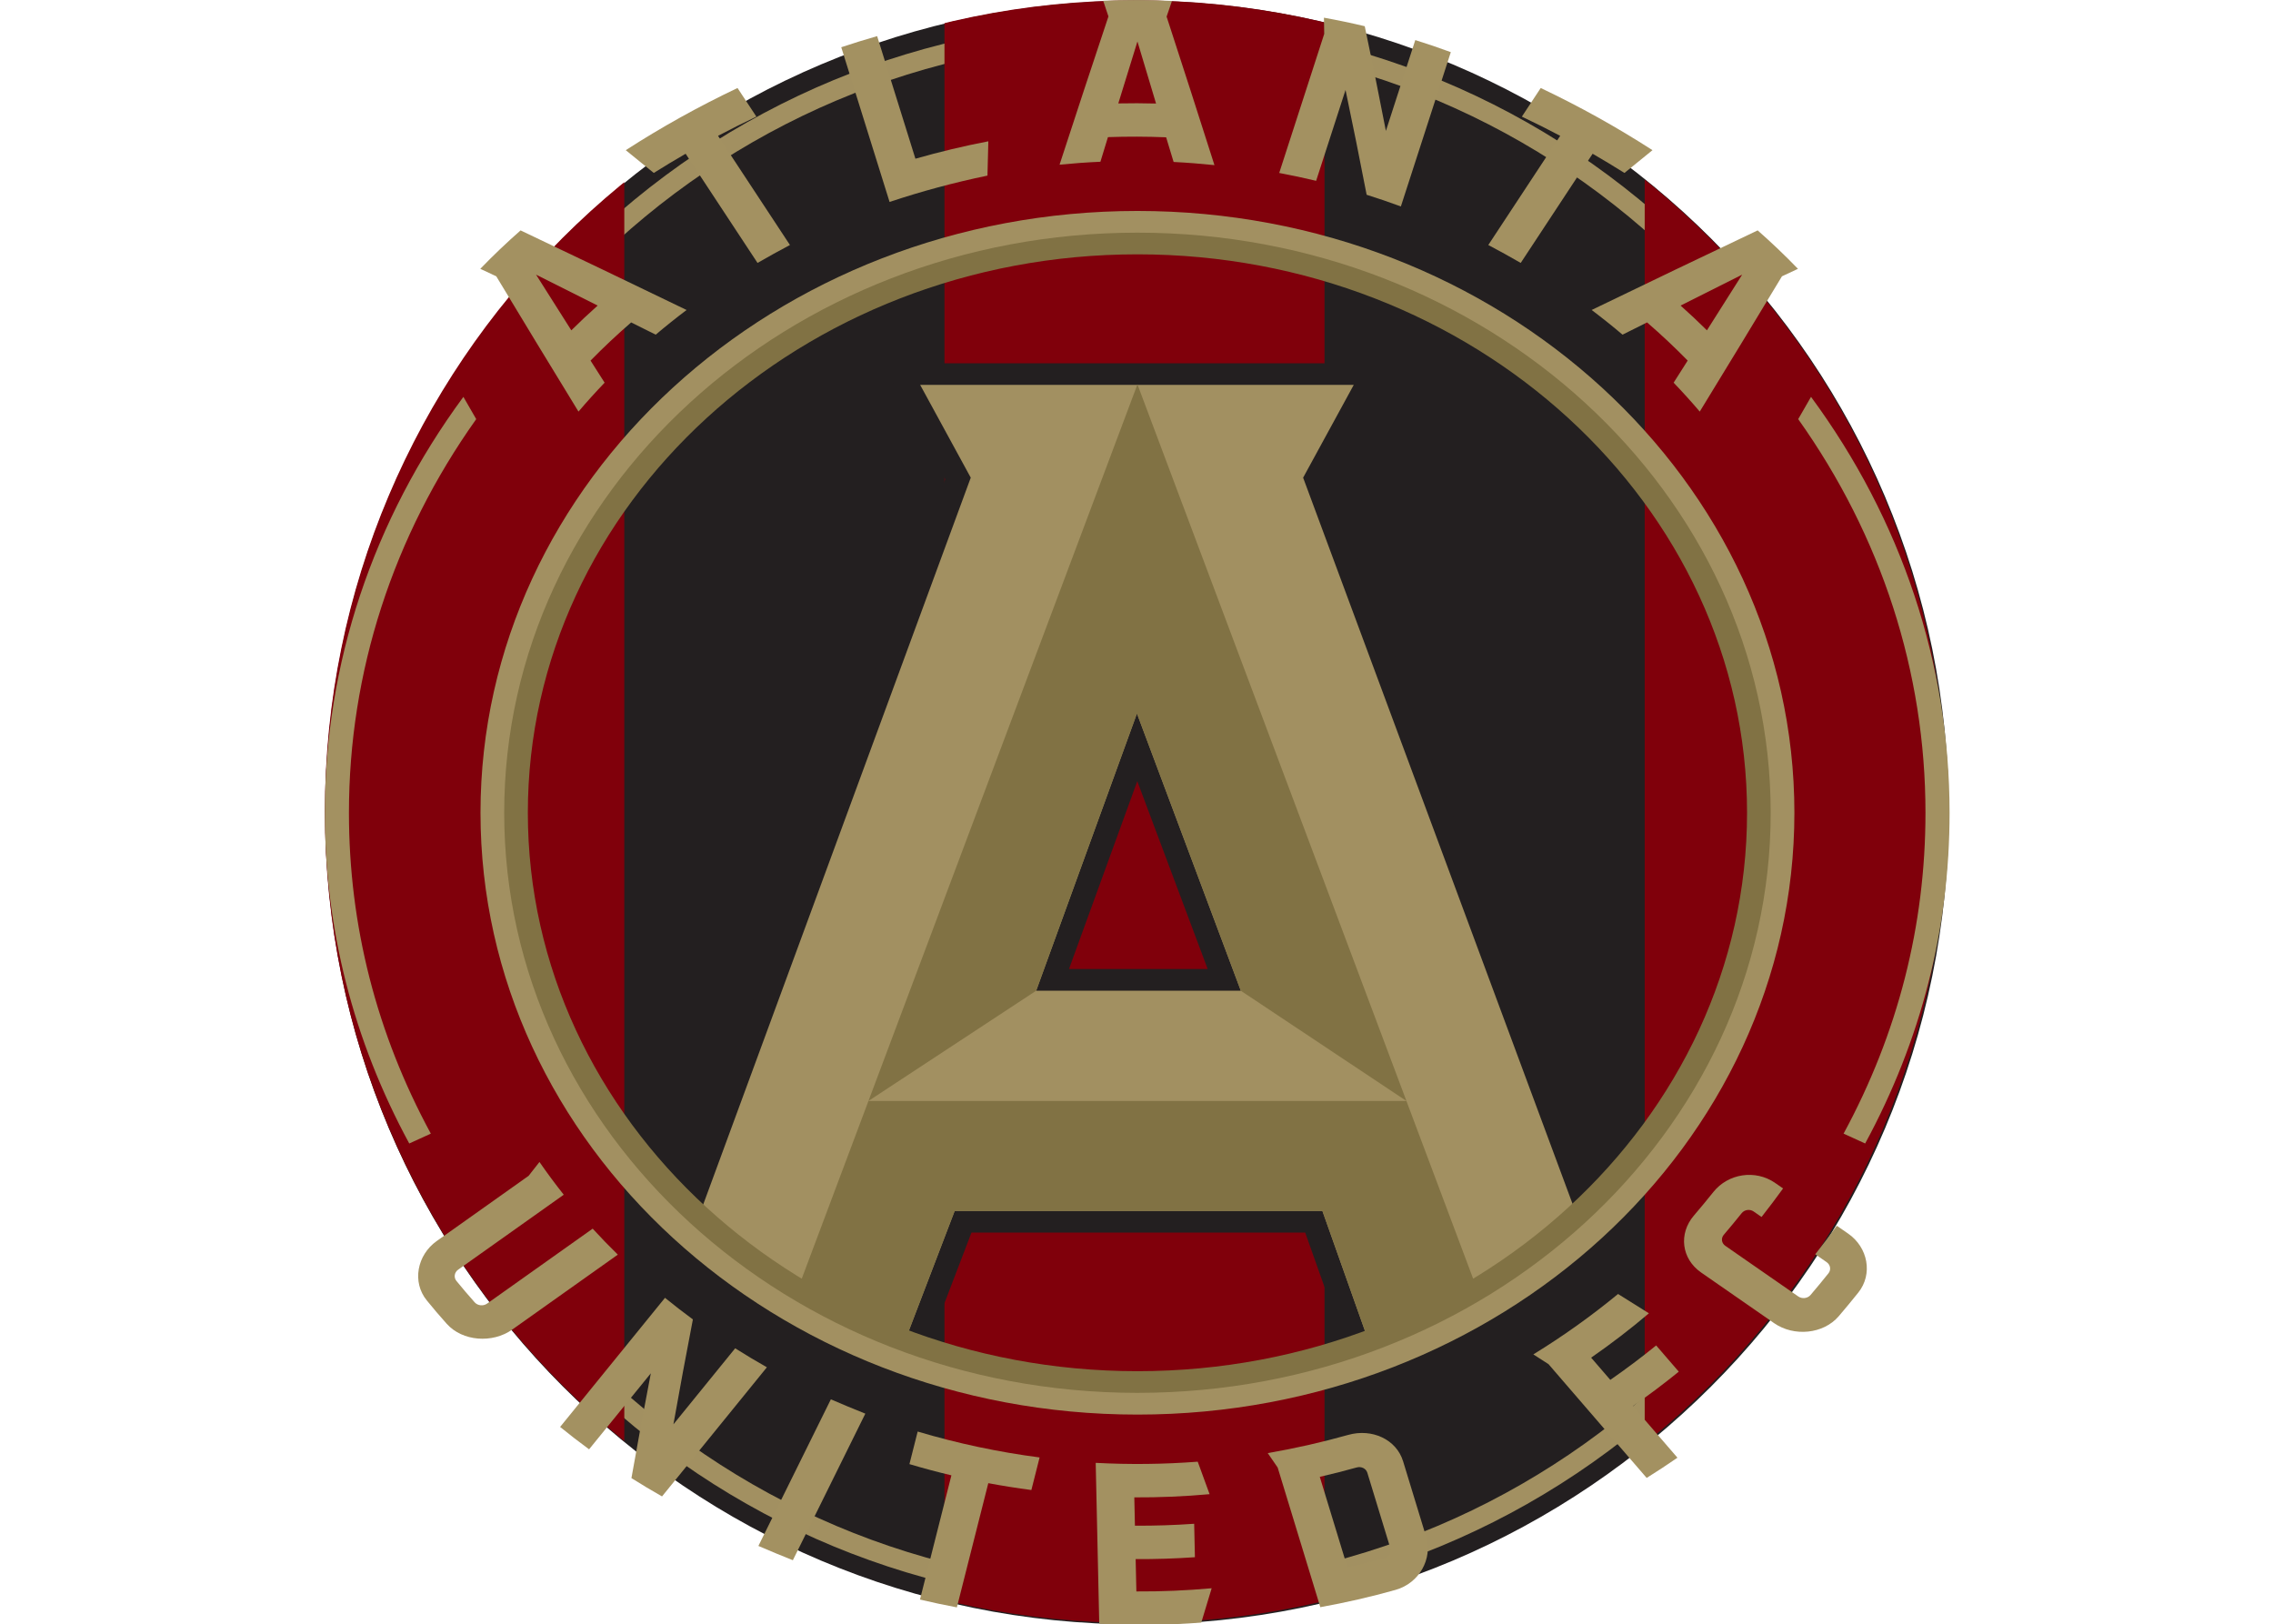 <?xml version="1.0" encoding="UTF-8" standalone="no"?>
<svg
   xmlns:dc="http://purl.org/dc/elements/1.1/"
   xmlns:cc="http://creativecommons.org/ns#"
   xmlns:rdf="http://www.w3.org/1999/02/22-rdf-syntax-ns#"
   xmlns:svg="http://www.w3.org/2000/svg"
   xmlns="http://www.w3.org/2000/svg"
   xmlns:xlink="http://www.w3.org/1999/xlink"
   xml:space="preserve"
   enable-background="new 0 0 500 500"
   viewBox="0 0 280 200.08"
   height="200.08"
   width="280"
   y="0px"
   x="0px"
   id="Layer_1"
   version="1.1"><defs
     id="defs73" /><g
     transform="matrix(0.4,0,0,0.4,40.058,0.079)"
     id="g3"><path
       style="fill:#231f20"
       id="path5"
       d="M 500,250.001 C 500,388.07 388.07,500 250,500 111.93,500 0,388.07 0,250.001 0,111.93 111.93,0 250,0 388.07,0 500,111.93 500,250.001" /><path
       style="fill:#a29061"
       id="path7"
       d="m 250.002,494.412 c -65.226,0 -126.547,-25.4 -172.67,-71.521 C 31.21,376.77 5.809,315.447 5.809,250.223 5.809,184.997 31.21,123.676 77.331,77.554 123.454,31.434 184.776,6.033 250.001,6.033 c 65.227,0 126.549,25.4 172.67,71.521 46.119,46.121 71.521,107.442 71.521,172.668 0,65.225 -25.402,126.547 -71.521,172.668 -46.12,46.122 -107.442,71.522 -172.669,71.522 m 0,-482.378 c -131.339,0 -238.192,106.852 -238.192,238.189 0,131.338 106.853,238.189 238.192,238.189 131.338,0 238.189,-106.852 238.189,-238.189 0,-131.338 -106.851,-238.189 -238.189,-238.189" /></g><g
     transform="matrix(0.61,0,0,0.61,-12.548,-52.527)"
     id="g9"><defs
       id="defs11"><path
         d="m 86.181,250 c 0,90.475 73.345,163.82 163.819,163.82 90.477,0 163.821,-73.346 163.821,-163.82 C 413.821,159.526 340.477,86.181 250,86.181 159.525,86.181 86.181,159.526 86.181,250"
         id="SVGID_1_" /></defs><clipPath
       id="SVGID_2_"><use
         height="100%"
         width="100%"
         y="0"
         x="0"
         style="overflow:visible"
         id="use15"
         overflow="visible"
         xlink:href="#SVGID_1_" /></clipPath><rect
       style="fill:#80000b"
       id="rect17"
       height="331.146"
       width="76.743"
       clip-path="url(#SVGID_2_)"
       y="84.421"
       x="211.302" /><rect
       style="fill:#80000b"
       id="rect19"
       height="266.214"
       width="64.11"
       clip-path="url(#SVGID_2_)"
       y="116.887"
       x="82.532" /><rect
       style="fill:#80000b"
       id="rect21"
       height="266.214"
       width="64.109"
       clip-path="url(#SVGID_2_)"
       y="116.887"
       x="352.707" /></g><g
     transform="matrix(0.488,0,0,0.447,18.116,-11.641)"
     id="g23"><path
       style="fill:#231f20"
       id="path25"
       d="m 298.283,158.104 15.92,-31.946 -128.66,0 15.925,31.954 -68.695,203.718 62.352,40.881 12.978,-37.023 84.245,0 11.945,36.752 63.189,-40.729 -69.199,-203.607 z m -65.562,134.953 17.237,-51.761 17.77,51.761 -35.007,0 z" /><path
       style="fill:#a29061"
       id="path27"
       d="m 291.824,157.664 12.783,-25.573 -109.458,0 12.774,25.572 -69.788,206.963 24.073,22.494 12.496,5.889 15.129,6.742 14.033,-40.037 92.821,0 13.51,41.568 25.508,-13.654 26.768,-22.096 -70.649,-207.868 z m -67.385,141.373 25.433,-76.393 26.222,76.398 -51.655,-0.005 z" /><polygon
       style="fill:#817244"
       id="polygon29"
       points="249.872,222.645 224.439,299.037 182.1,329.416 250,131.955 317.9,329.416 276.094,299.043 " /><polygon
       style="fill:#817244"
       id="polygon31"
       points="335.396,380.295 308.459,395.936 296.686,359.715 203.867,359.715 191.227,395.777 164.186,381.512 182.1,329.418 317.9,329.418 " /><path
       style="fill:#a29061"
       id="path33"
       d="M 250.004,415.836 C 158.561,415.836 84.167,341.441 84.167,250 c 0,-91.439 74.395,-165.83 165.837,-165.83 91.439,0 165.83,74.391 165.83,165.83 0,91.441 -74.391,165.836 -165.83,165.836 m 0,-324.923 C 162.28,90.913 90.91,162.28 90.91,250 c 0,87.723 71.37,159.092 159.094,159.092 87.721,0 159.086,-71.369 159.086,-159.092 0,-87.72 -71.365,-159.087 -159.086,-159.087" /><path
       style="fill:#817244"
       id="path35"
       d="M 250.002,409.848 C 161.86,409.848 90.151,338.141 90.151,250 c 0,-88.14 71.708,-159.847 159.851,-159.847 88.141,0 159.848,71.707 159.848,159.847 0,88.141 -71.707,159.848 -159.848,159.848 m 0,-313.725 c -84.85,0 -153.881,69.029 -153.881,153.877 0,84.85 69.031,153.879 153.881,153.879 84.85,0 153.879,-69.029 153.879,-153.879 0,-84.848 -69.029,-153.877 -153.879,-153.877" /><path
       style="fill:#a39161"
       id="path37"
       d="m 257.361,30.621 c 0.455,-1.445 0.904,-2.882 1.355,-4.32 -5.785,-0.304 -11.581,-0.319 -17.365,-0.055 0.442,1.44 0.886,2.88 1.328,4.328 -4.121,13.477 -8.236,27.089 -12.338,40.844 3.431,-0.367 6.868,-0.638 10.312,-0.804 0.636,-2.265 1.267,-4.526 1.903,-6.788 4.894,-0.182 9.792,-0.169 14.687,0.048 0.629,2.262 1.26,4.531 1.889,6.799 3.443,0.187 6.879,0.482 10.307,0.87 -4.017,-13.784 -8.044,-27.422 -12.078,-40.922 m -7.362,6.849 c 1.566,5.679 3.13,11.378 4.697,17.1 -3.172,-0.095 -6.351,-0.105 -9.527,-0.032 1.609,-5.711 3.218,-11.401 4.83,-17.068" /><path
       style="fill:#a39161"
       id="path39"
       d="m 364.656,111.459 c 2.662,2.192 5.262,4.459 7.793,6.801 2.07,-1.127 4.133,-2.25 6.197,-3.373 3.561,3.361 6.98,6.87 10.25,10.516 -1.182,2.027 -2.363,4.059 -3.547,6.088 2.271,2.589 4.473,5.248 6.596,7.964 7.023,-12.517 13.939,-24.944 20.75,-37.276 1.346,-0.689 2.695,-1.375 4.037,-2.06 -3.244,-3.668 -6.637,-7.202 -10.168,-10.593 -13.853,7.187 -27.822,14.495 -41.908,21.933 m 22.448,-1.218 c 5.199,-2.855 10.381,-5.695 15.547,-8.521 -2.949,5.1 -5.918,10.212 -8.896,15.343 -2.155,-2.333 -4.374,-4.608 -6.651,-6.822" /><path
       style="fill:#a39161"
       id="path41"
       d="m 351.799,50.293 c -1.588,2.629 -3.174,5.258 -4.76,7.887 3.264,1.691 6.496,3.452 9.678,5.29 -6.049,10.032 -12.102,20.058 -18.152,30.086 2.766,1.59 5.488,3.237 8.184,4.937 6.053,-10.027 12.102,-20.055 18.15,-30.085 2.713,1.71 5.395,3.479 8.039,5.291 2.361,-2.093 4.717,-4.186 7.072,-6.276 -9.006,-6.34 -18.432,-12.063 -28.211,-17.13" /><path
       style="fill:#a39161"
       id="path43"
       d="m 320.135,37.083 c -2.477,8.344 -4.945,16.69 -7.42,25.03 -1.73,-9.774 -3.514,-19.393 -5.338,-28.848 -3.408,-0.886 -6.844,-1.666 -10.301,-2.349 0.023,1.493 0.045,2.98 0.07,4.472 -3.787,12.769 -7.57,25.538 -11.359,38.311 3.125,0.638 6.232,1.362 9.318,2.167 2.471,-8.342 4.947,-16.691 7.422,-25.033 1.818,9.466 3.602,19.091 5.328,28.877 2.906,0.999 5.787,2.07 8.641,3.221 l 12.605,-42.518 c -2.958,-1.193 -5.951,-2.303 -8.966,-3.33" /><path
       style="fill:#a39161"
       id="path45"
       d="m 94.286,89.53 c -3.533,3.387 -6.928,6.921 -10.169,10.589 1.341,0.686 2.687,1.372 4.032,2.057 6.815,12.332 13.729,24.763 20.755,37.28 2.125,-2.72 4.324,-5.375 6.597,-7.964 -1.186,-2.035 -2.37,-4.063 -3.552,-6.088 3.271,-3.647 6.695,-7.155 10.25,-10.517 2.068,1.123 4.132,2.246 6.203,3.373 2.53,-2.341 5.125,-4.605 7.792,-6.799 -14.087,-7.44 -28.056,-14.747 -41.908,-21.931 m 12.809,27.534 c -2.983,-5.131 -5.947,-10.247 -8.901,-15.343 5.17,2.821 10.352,5.666 15.552,8.521 -2.279,2.216 -4.496,4.488 -6.651,6.822" /><path
       style="fill:#a39161"
       id="path47"
       d="m 149.05,50.293 c 1.586,2.629 3.172,5.258 4.759,7.887 -3.264,1.691 -6.495,3.452 -9.678,5.29 6.05,10.032 12.102,20.058 18.152,30.086 -2.765,1.59 -5.488,3.237 -8.183,4.937 -6.053,-10.027 -12.102,-20.055 -18.151,-30.085 -2.713,1.71 -5.394,3.479 -8.038,5.291 -2.362,-2.093 -4.718,-4.186 -7.073,-6.276 9.007,-6.34 18.433,-12.063 28.212,-17.13" /><path
       style="fill:#a39161"
       id="path49"
       d="m 193.953,69.776 c -3.219,-11.26 -6.443,-22.52 -9.662,-33.779 -3.042,0.947 -6.064,1.968 -9.058,3.059 4.065,14.211 8.132,28.424 12.197,42.633 8.076,-2.938 16.328,-5.364 24.711,-7.256 0.073,-3.158 0.149,-6.309 0.223,-9.456 -6.211,1.309 -12.355,2.91 -18.411,4.799" /><path
       style="fill:#a39161"
       id="path51"
       d="m 181.311,415.576 c -2.92,-1.27 -5.819,-2.582 -8.7,-3.943 -6.097,13.471 -12.197,26.932 -18.294,40.4 2.882,1.357 5.784,2.67 8.701,3.936 6.096,-13.461 12.196,-26.928 18.293,-40.393" /><path
       style="fill:#a39161"
       id="path53"
       d="m 225.303,427.646 c -0.692,2.99 -1.385,5.979 -2.078,8.975 -3.646,-0.523 -7.271,-1.15 -10.873,-1.885 -2.643,11.408 -5.29,22.816 -7.934,34.227 -3.122,-0.639 -6.229,-1.361 -9.314,-2.158 2.644,-11.408 5.288,-22.818 7.935,-34.229 -3.56,-0.922 -7.092,-1.953 -10.593,-3.092 0.689,-2.988 1.385,-5.98 2.079,-8.973 10.035,3.264 20.332,5.651 30.778,7.135" /><path
       style="fill:#a39161"
       id="path55"
       d="m 249.551,455.66 c 4.988,0.029 9.98,-0.145 14.957,-0.523 -0.061,-3.072 -0.125,-6.143 -0.186,-9.213 -4.977,0.385 -9.965,0.559 -14.957,0.527 -0.051,-2.598 -0.103,-5.197 -0.156,-7.801 6.343,0.035 12.687,-0.256 19.003,-0.883 -0.996,-2.979 -1.994,-5.961 -2.994,-8.951 -8.564,0.715 -17.169,0.82 -25.753,0.32 0.299,14.779 0.598,29.555 0.894,44.336 8.587,0.5 17.188,0.395 25.756,-0.32 0.877,-3.146 1.748,-6.301 2.623,-9.463 -6.318,0.623 -12.664,0.92 -19.007,0.877 -0.06,-2.966 -0.121,-5.937 -0.18,-8.906" /><path
       style="fill:#a39161"
       id="path57"
       d="m 317.064,428.723 c -1.689,-6.055 -7.848,-9.131 -13.861,-7.289 -6.668,2.049 -13.447,3.723 -20.309,5.018 0.834,1.328 1.666,2.65 2.502,3.971 3.588,12.828 7.172,25.656 10.764,38.484 6.406,-1.256 12.744,-2.846 18.986,-4.764 6.012,-1.844 9.418,-8.611 7.725,-14.654 -1.93,-6.921 -3.867,-13.843 -5.807,-20.766 m -3.228,23.896 c 0.326,1.16 -0.342,2.4 -1.498,2.75 -3.084,0.945 -6.195,1.807 -9.328,2.586 -2.33,-8.32 -4.652,-16.641 -6.98,-24.963 3.131,-0.785 6.242,-1.648 9.326,-2.59 1.156,-0.35 2.352,0.293 2.674,1.453 1.939,6.92 3.87,13.846 5.806,20.764" /><path
       style="fill:#a39161"
       id="path59"
       d="m 148.458,397.57 c -5.196,6.982 -10.392,13.961 -15.588,20.947 1.545,-9.506 3.179,-19.143 4.911,-28.904 -2.392,-1.926 -4.744,-3.908 -7.041,-5.951 -8.828,11.857 -17.652,23.719 -26.473,35.578 2.386,2.119 4.821,4.172 7.312,6.164 5.195,-6.984 10.391,-13.969 15.587,-20.947 -1.728,9.754 -3.358,19.385 -4.897,28.883 2.531,1.744 5.104,3.424 7.724,5.043 8.823,-11.861 17.644,-23.719 26.468,-35.58 -2.713,-1.674 -5.382,-3.422 -8.003,-5.233" /><path
       style="fill:#a39161"
       id="path61"
       d="m 112.486,364.604 c -8.887,6.887 -17.775,13.771 -26.661,20.656 -0.952,0.736 -2.356,0.588 -3.119,-0.348 -1.582,-1.936 -3.121,-3.904 -4.616,-5.91 -0.722,-0.967 -0.521,-2.355 0.431,-3.092 8.886,-6.887 17.775,-13.771 26.662,-20.658 -2.137,-2.939 -4.179,-5.951 -6.13,-9.023 -0.915,1.273 -1.832,2.547 -2.742,3.818 -7.729,5.986 -15.463,11.979 -23.198,17.969 -4.963,3.848 -6.265,11.311 -2.508,16.354 1.626,2.191 3.307,4.34 5.036,6.447 3.985,4.871 11.569,5.443 16.528,1.602 8.89,-6.889 17.776,-13.773 26.666,-20.658 -2.184,-2.329 -4.3,-4.714 -6.349,-7.157" /><path
       style="fill:#a39161"
       id="path63"
       d="m 364.525,400.152 c 5.057,-3.828 9.93,-7.906 14.584,-12.223 -2.596,-1.77 -5.189,-3.541 -7.791,-5.324 -6.727,6.049 -13.871,11.611 -21.383,16.646 1.275,0.896 2.553,1.793 3.828,2.686 8.26,10.451 16.52,20.902 24.781,31.354 2.635,-1.795 5.225,-3.652 7.768,-5.572 -3.744,-4.742 -7.49,-9.48 -11.238,-14.221 3.979,-3.008 7.84,-6.174 11.574,-9.488 -1.904,-2.41 -3.807,-4.816 -5.711,-7.227 -3.734,3.318 -7.596,6.479 -11.574,9.49 -1.611,-2.041 -3.226,-4.082 -4.838,-6.121" /><path
       style="fill:#a39161"
       id="path65"
       d="m 410.988,352.014 c -5.01,-3.797 -11.881,-2.598 -15.594,2.471 -1.607,2.199 -3.256,4.373 -4.938,6.518 -3.877,4.951 -3.17,11.887 1.84,15.686 6.139,4.648 12.283,9.301 18.422,13.955 5.004,3.793 12.445,3.021 16.318,-1.926 1.682,-2.145 3.324,-4.318 4.938,-6.516 3.715,-5.072 2.438,-12.441 -2.561,-16.23 -0.959,-0.725 -1.918,-1.451 -2.877,-2.176 -1.758,2.654 -3.572,5.275 -5.434,7.861 0.955,0.725 1.914,1.449 2.875,2.176 0.957,0.727 1.17,2.111 0.449,3.082 -1.475,2.012 -2.984,4.002 -4.523,5.973 -0.744,0.947 -2.129,1.123 -3.088,0.396 -6.141,-4.652 -12.281,-9.307 -18.422,-13.957 -0.961,-0.727 -1.131,-2.084 -0.387,-3.031 1.539,-1.965 3.045,-3.959 4.525,-5.971 0.711,-0.971 2.061,-1.18 3.02,-0.451 0.662,0.5 1.326,1.008 1.99,1.508 1.863,-2.582 3.672,-5.205 5.436,-7.859 -0.661,-0.507 -1.325,-1.005 -1.989,-1.509" /><path
       style="fill:#a39161"
       id="path67"
       d="m 416.795,141.534 c 21.029,32.293 32.127,69.725 32.127,108.469 0,31.05 -6.955,60.8 -20.672,88.417 l 5.449,2.713 c 14.139,-28.471 21.307,-59.133 21.307,-91.13 0,-41.055 -12.094,-80.684 -34.973,-114.602 l -3.238,6.133 z" /><path
       style="fill:#a39161"
       id="path69"
       d="M 83.088,141.534 C 62.057,173.827 50.96,211.259 50.96,250.003 c 0,31.05 6.955,60.8 20.671,88.417 l -5.448,2.713 C 52.045,312.662 44.877,282 44.877,250.003 c 0,-41.055 12.092,-80.684 34.972,-114.602 l 3.239,6.133 z" /></g></svg>